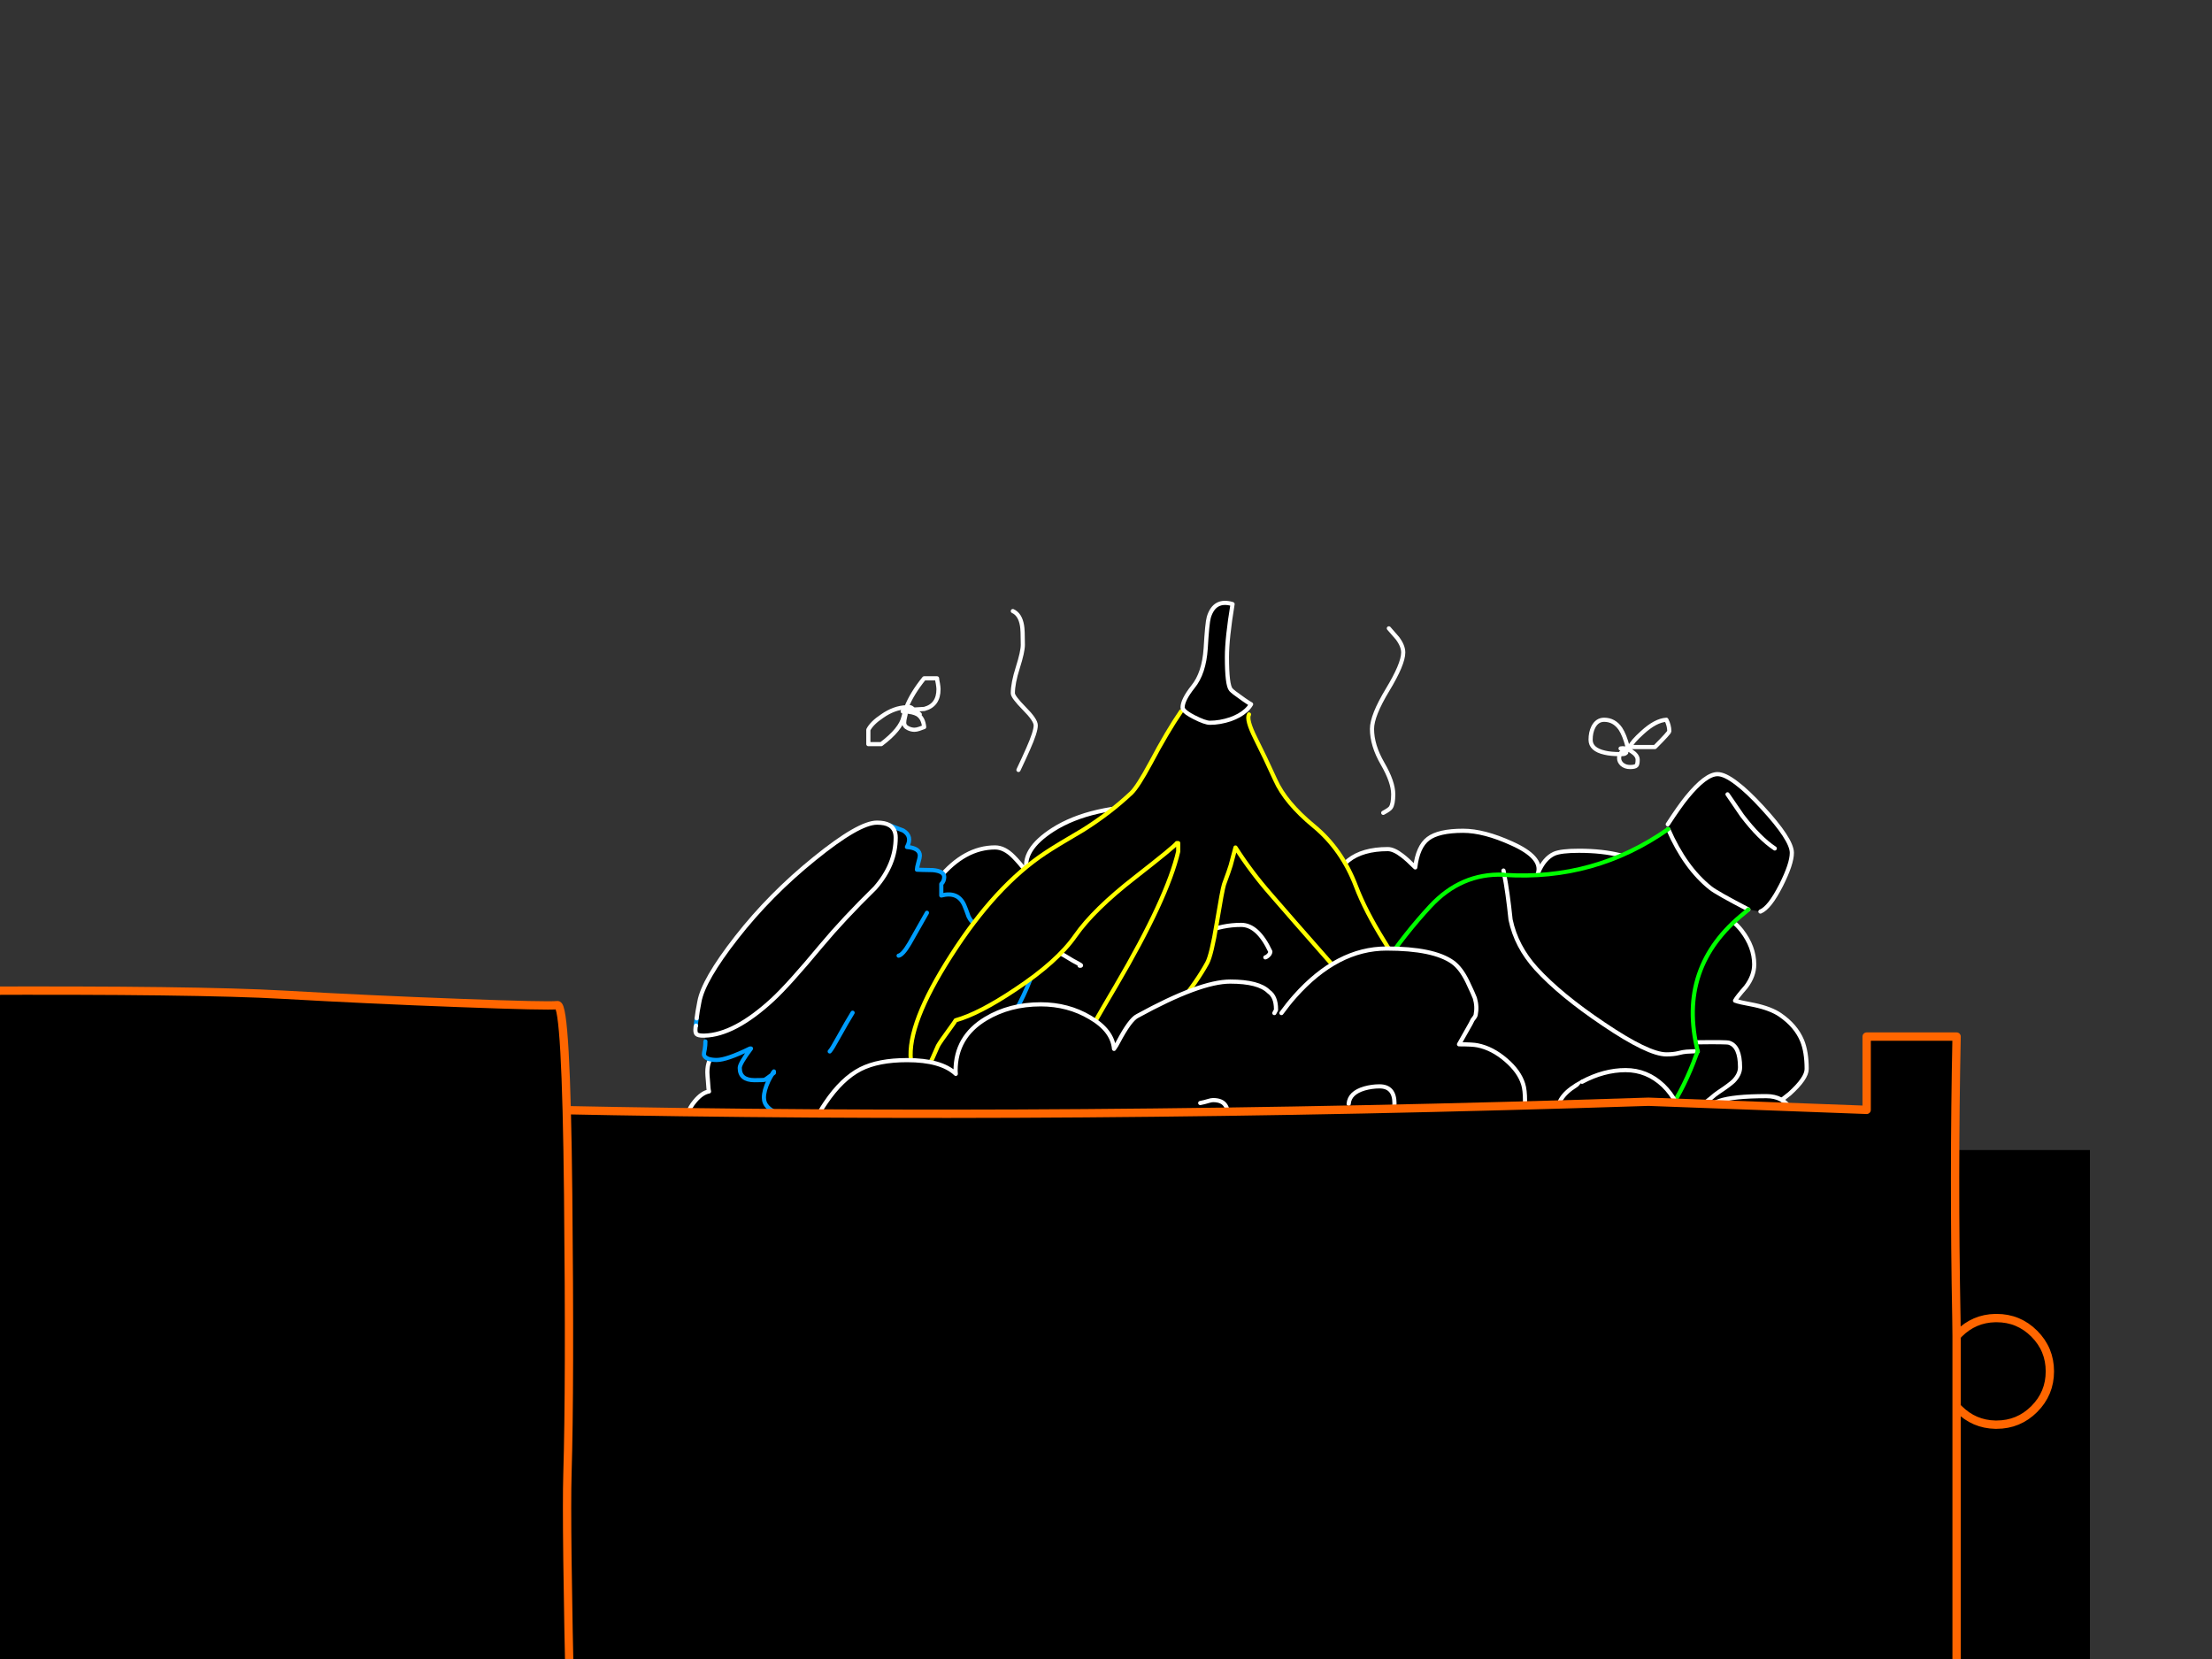 <?xml version="1.0" encoding="utf-8"?>
<svg id="EdithAnim12" image-rendering="inherit" baseProfile="basic" version="1.1" x="0px" y="0px" width="800" height="600" xmlns="http://www.w3.org/2000/svg" xmlns:xlink="http://www.w3.org/1999/xlink">
  <rect width="100%" height="100%" fill="#333333" stroke="none"/>
  <g id="21_GarbageDrawerf115r1" overflow="visible">
    <g id="GarbageDrawerGroupf115r1">
      <g id="Tween-6">
        <path fill="#000" stroke="none" d="M328.338,336.83 Q324.498,334.797 322.54,334.797 313.128,334.797 307.857,346.167 303.489,355.354 302.887,369.435 302.811,369.736 302.736,370.037 302.209,371.694 300.477,373.351 L288.354,373.351 Q288.128,373.426 283.384,373.878 279.92,374.254 278.715,376.061 278.339,376.589 278.264,378.17 278.188,379.977 278.113,380.278 276.306,378.471 267.27,378.471 255.824,378.471 255.824,387.808 255.824,388.637 256.05,391.121 256.201,393.907 256.427,394.736 253.866,395.188 251.306,398.275 247.692,402.492 247.692,409.043 247.692,410.323 248.52,413.636 248.972,415.519 249.8,418.832 250.327,421.166 250.854,421.994 252.436,424.253 256.427,424.856 257.481,425.006 270.131,428.395 286.396,432.085 305.522,434.193 312.751,435.021 360.943,442.25 398.066,447.822 423.593,448.952 450.023,450.157 485.414,453.018 510.188,454.976 532.175,454.976 551.527,454.976 581.045,449.328 611.466,443.606 619.975,437.807 623.213,435.624 626.451,434.72 629.99,433.741 631.722,432.687 638.047,428.621 639.553,426.362 643.695,420.037 644.598,417.326 644.975,416.196 644.975,412.958 644.975,409.57 644.071,407.236 642.716,404.675 641.963,403.169 L641.963,402.567 Q641.059,401.663 641.059,400.459 641.059,400.383 647.234,395.564 653.408,389.992 653.408,386.603 653.408,380.429 651.752,376.363 649.493,370.941 643.77,367.025 640.457,364.766 634.508,363.486 628.785,362.432 627.505,361.905 628.183,360.625 631.421,356.935 634.433,352.944 634.433,348.803 634.433,342.478 629.915,336.604 624.041,329.074 613.951,329.074 607.249,329.074 602.204,330.881 602.807,330.204 603.258,329.451 604.011,328.02 604.011,325.46 604.011,319.361 597.084,314.315 588.048,307.689 571.03,307.689 L562.145,308.743 Q558.455,310.4 556.271,315.671 556.121,316.198 555.819,316.725 556.121,316.198 556.271,315.671 557.853,310.023 546.783,305.054 536.693,300.46 529.163,300.46 520.278,300.46 516.513,303.322 512.748,306.183 511.844,313.713 508.832,310.701 507.1,309.421 504.088,307.087 501.905,307.087 492.793,307.087 487.673,311.153 485.113,313.186 477.507,323.351 L477.507,323.05 Q476.604,316.8 476.001,314.391 475.098,310.325 473.215,308.291 468.773,303.472 451.454,303.472 447.99,303.472 444.451,305.43 440.912,307.313 438.05,310.701 437.297,309.948 435.716,307.162 433.833,303.849 433.833,303.773 429.09,296.695 426.002,294.21 422.614,291.424 418.171,291.424 394.452,291.424 380.898,300.008 369.226,307.463 371.485,315.52 368.473,311.755 366.591,309.873 363.277,306.484 359.889,306.484 348.82,306.484 339.558,317.704 330.371,328.773 332.329,339.315 331.727,338.562 328.338,336.83 M382.328,344.21 Q384.587,345.264 388.051,347.447 390.461,348.727 390.762,348.953 391.364,349.33 390.461,349.255 391.364,349.33 390.762,348.953 390.461,348.727 388.051,347.447 384.587,345.264 382.328,344.21 378.262,342.327 373.895,342.327 359.889,342.327 352.208,348.953 359.889,342.327 373.895,342.327 378.262,342.327 382.328,344.21 M436.017,337.131 Q442.116,334.496 448.893,334.496 454.917,334.496 459.435,344.134 459.435,344.737 458.908,345.339 458.306,346.017 457.628,346.243 458.306,346.017 458.908,345.339 459.435,344.737 459.435,344.134 454.917,334.496 448.893,334.496 442.116,334.496 436.017,337.131 429.692,339.917 426.605,344.435 429.692,339.917 436.017,337.131 M542.416,331.183 Q542.943,331.183 546.407,334.948 549.795,338.713 549.795,339.315 549.795,347.071 546.859,351.137 544.901,353.848 542.265,354.375 544.901,353.848 546.859,351.137 549.795,347.071 549.795,339.315 549.795,338.713 546.407,334.948 542.943,331.183 542.416,331.183 523.44,331.183 514.555,338.713 523.44,331.183 542.416,331.183 M608.379,348.577 Q611.541,350.987 611.541,360.248 611.541,369.36 603.786,375.308 597.611,380.052 593.168,379.676 597.611,380.052 603.786,375.308 611.541,369.36 611.541,360.248 611.541,350.987 608.379,348.577 605.367,346.243 593.771,346.544 605.367,346.243 608.379,348.577 M613.65,376.965 Q624.418,376.814 625.321,377.116 629.312,378.32 629.312,386.001 629.312,388.561 626.978,390.971 625.472,392.402 621.481,395.037 620.427,395.715 618.62,397.296 616.963,398.651 616.361,398.953 616.963,398.651 618.62,397.296 620.427,395.715 621.481,395.037 625.472,392.402 626.978,390.971 629.312,388.561 629.312,386.001 629.312,378.32 625.321,377.116 624.418,376.814 613.65,376.965Z" test="Tween 6" stroke-width="1.506"/>
        <path id="Layer6_0_1_STROKES" stroke="#FFF" stroke-width="1.506" stroke-linejoin="round" stroke-linecap="round" fill="none" d="M641.963,403.169 Q642.716,404.675 644.071,407.236 644.975,409.57 644.975,412.958 644.975,416.196 644.598,417.326 643.695,420.037 639.553,426.362 638.047,428.621 631.722,432.687 629.99,433.741 626.451,434.72 623.213,435.624 619.975,437.807 611.466,443.606 581.045,449.328 551.527,454.976 532.175,454.976 510.188,454.976 485.414,453.018 450.023,450.157 423.593,448.952 398.066,447.822 360.943,442.25 312.751,435.021 305.522,434.193 286.396,432.085 270.131,428.395 257.481,425.006 256.427,424.856 252.436,424.253 250.854,421.994 250.327,421.166 249.8,418.832 248.972,415.519 248.52,413.636 247.692,410.323 247.692,409.043 247.692,402.492 251.306,398.275 253.866,395.188 256.427,394.736 256.201,393.907 256.05,391.121 255.824,388.637 255.824,387.808 255.824,378.471 267.27,378.471 276.306,378.471 278.113,380.278 278.188,379.977 278.264,378.17 278.339,376.589 278.715,376.061 279.92,374.254 283.384,373.878 288.128,373.426 288.354,373.351 L300.477,373.351 Q302.209,371.694 302.736,370.037 302.811,369.736 302.887,369.435 303.489,355.354 307.857,346.167 313.128,334.797 322.54,334.797 324.498,334.797 328.338,336.83 331.727,338.562 332.329,339.315 330.371,328.773 339.558,317.704 348.82,306.484 359.889,306.484 363.277,306.484 366.591,309.873 368.473,311.755 371.485,315.52 369.226,307.463 380.898,300.008 394.452,291.424 418.171,291.424 422.614,291.424 426.002,294.21 429.09,296.695 433.833,303.773 433.833,303.849 435.716,307.162 437.297,309.948 438.05,310.701 440.912,307.313 444.451,305.43 447.99,303.472 451.454,303.472 468.773,303.472 473.215,308.291 475.098,310.325 476.001,314.391 476.604,316.8 477.507,323.05 L477.507,323.351 Q485.113,313.186 487.673,311.153 492.793,307.087 501.905,307.087 504.088,307.087 507.1,309.421 508.832,310.701 511.844,313.713 512.748,306.183 516.513,303.322 520.278,300.46 529.163,300.46 536.693,300.46 546.783,305.054 557.853,310.023 556.271,315.671 558.455,310.4 562.145,308.743 564.63,307.689 571.03,307.689 588.048,307.689 597.084,314.315 604.011,319.361 604.011,325.46 604.011,328.02 603.258,329.451 602.807,330.204 602.204,330.881 607.249,329.074 613.951,329.074 624.041,329.074 629.915,336.604 634.433,342.478 634.433,348.803 634.433,352.944 631.421,356.935 628.183,360.625 627.505,361.905 628.785,362.432 634.508,363.486 640.457,364.766 643.77,367.025 649.493,370.941 651.752,376.363 653.408,380.429 653.408,386.603 653.408,389.992 647.234,395.564 641.059,400.383 641.059,400.459 641.059,401.663 641.963,402.567 M352.208,348.953 Q359.889,342.327 373.895,342.327 378.262,342.327 382.328,344.21 384.587,345.264 388.051,347.447 390.461,348.727 390.762,348.953 391.364,349.33 390.461,349.255 M426.605,344.435 Q429.692,339.917 436.017,337.131 442.116,334.496 448.893,334.496 454.917,334.496 459.435,344.134 459.435,344.737 458.908,345.339 458.306,346.017 457.628,346.243 M556.271,315.671 Q556.121,316.198 555.819,316.725 M514.555,338.713 Q523.44,331.183 542.416,331.183 542.943,331.183 546.407,334.948 549.795,338.713 549.795,339.315 549.795,347.071 546.859,351.137 544.901,353.848 542.265,354.375 M593.771,346.544 Q605.367,346.243 608.379,348.577 611.541,350.987 611.541,360.248 611.541,369.36 603.786,375.308 597.611,380.052 593.168,379.676 M613.65,376.965 Q624.418,376.814 625.321,377.116 629.312,378.32 629.312,386.001 629.312,388.561 626.978,390.971 625.472,392.402 621.481,395.037 620.427,395.715 618.62,397.296 616.963,398.651 616.361,398.953" test="Tween 6"/>
      </g>
      <g id="Tween-5">
        <g id="Tin-can-Rubbish">
          <path fill="#000" stroke="none" d="M297.061,341.943 Q285.238,356.174 279.44,361.52 265.66,374.246 254.817,374.547 L255.118,376.656 Q255.118,378.087 254.892,379.442 254.591,380.797 254.591,381.249 254.591,382.303 256.097,382.906 257.377,383.357 259.185,383.357 262.799,383.357 271.233,379.216 L271.609,379.216 Q267.543,384.638 267.543,386.219 267.543,390.662 272.889,390.662 276.127,390.662 276.579,390.511 277.031,390.285 279.139,388.704 279.516,387.876 279.892,387.499 L279.892,388.026 Q279.44,388.327 279.139,388.704 278.612,389.532 277.934,390.888 276.278,394.427 276.278,396.987 276.278,400.978 282.076,402.936 287.272,404.667 285.615,410.24 291.037,410.465 292.543,412.499 292.919,413.026 293.296,414.005 L293.296,414.08 Q306.925,408.583 312.798,404.291 318.446,400.074 320.78,394.201 318.446,400.074 312.798,404.291 306.925,408.583 293.296,414.08 293.823,415.586 294.425,418.071 295.103,419.803 298.491,422.438 300.675,424.245 299.545,427.86 L304.741,427.86 Q325.75,419.2 348.114,392.77 369.8,367.243 375.071,346.611 L375.071,341.943 Q371.608,341.189 367.315,341.943 L364.228,341.943 Q365.734,338.479 361.517,336.747 355.719,335.241 352.933,334.262 351.352,333.66 350.298,331.476 349.319,328.69 348.716,327.334 346.457,322.289 340.433,323.871 L340.433,319.729 Q341.488,318.675 341.488,317.169 341.488,315.06 337.346,314.684 332.677,314.609 331.623,314.533 331.623,313.78 332.15,311.898 332.677,310.091 332.677,309.488 332.677,306.702 328.009,306.326 330.117,302.485 326.653,300.377 323.641,299.247 321.759,298.494 323.943,299.85 323.943,302.937 323.943,312.651 316.488,321.16 305.042,332.379 297.061,341.943 M328.912,341.265 Q326.503,345.331 324.997,345.632 326.503,345.331 328.912,341.265 330.418,338.629 335.238,330.12 330.418,338.629 328.912,341.265 M358.731,352.936 Q355.87,357.304 352.406,358.508 355.87,357.304 358.731,352.936 361.668,348.418 363.174,341.943 361.668,348.418 358.731,352.936 M308.356,366.264 Q306.398,369.427 303.085,375.376 300.826,379.517 300.073,380.27 300.826,379.517 303.085,375.376 306.398,369.427 308.356,366.264 M266.413,339.006 Q254.29,354.518 252.935,362.349 252.182,366.189 251.956,368.297 251.579,370.481 251.73,370.933 251.655,371.159 251.579,371.385 251.504,371.987 251.504,372.439 251.504,373.644 251.956,374.02 252.558,374.547 254.29,374.547 254.516,374.547 254.817,374.547 265.66,374.246 279.44,361.52 285.238,356.174 297.061,341.943 305.042,332.379 316.488,321.16 323.943,312.651 323.943,302.937 323.943,299.85 321.759,298.494 320.855,297.967 319.726,297.741 318.596,297.516 317.166,297.516 310.615,297.516 294.576,310.542 278.537,323.494 266.413,339.006Z" test="Tin can Rubbish" stroke-width="1.506"/>
          <path id="Layer9_0_1_STROKES" stroke="#009EFF" stroke-width="1.506" stroke-linejoin="round" stroke-linecap="round" fill="none" d="M251.956,368.297 Q251.579,370.481 251.73,370.933 M321.759,298.494 Q323.641,299.247 326.653,300.377 330.117,302.485 328.009,306.326 332.677,306.702 332.677,309.488 332.677,310.091 332.15,311.898 331.623,313.78 331.623,314.533 332.677,314.609 337.346,314.684 341.488,315.06 341.488,317.169 341.488,318.675 340.433,319.729 L340.433,323.871 Q346.457,322.289 348.716,327.334 349.319,328.69 350.298,331.476 351.352,333.66 352.933,334.262 355.719,335.241 361.517,336.747 365.734,338.479 364.228,341.943 L367.315,341.943 Q371.608,341.189 375.071,341.943 L375.071,346.611 Q369.8,367.243 348.114,392.77 325.75,419.2 304.741,427.86 L299.545,427.86 Q300.675,424.245 298.491,422.438 295.103,419.803 294.425,418.071 293.823,415.586 293.296,414.08 L293.296,414.005 Q292.919,413.026 292.543,412.499 291.037,410.465 285.615,410.24 287.272,404.667 282.076,402.936 276.278,400.978 276.278,396.987 276.278,394.427 277.934,390.888 278.612,389.532 279.139,388.704 277.031,390.285 276.579,390.511 276.127,390.662 272.889,390.662 267.543,390.662 267.543,386.219 267.543,384.638 271.609,379.216 L271.233,379.216 Q262.799,383.357 259.185,383.357 257.377,383.357 256.097,382.906 254.591,382.303 254.591,381.249 254.591,380.797 254.892,379.442 255.118,378.087 255.118,376.656 M335.238,330.12 Q330.418,338.629 328.912,341.265 326.503,345.331 324.997,345.632 M363.174,341.943 Q361.668,348.418 358.731,352.936 355.87,357.304 352.406,358.508 M308.356,366.264 Q306.398,369.427 303.085,375.376 300.826,379.517 300.073,380.27 M279.139,388.704 Q279.44,388.327 279.892,388.026 L279.892,387.499 Q279.516,387.876 279.139,388.704Z M293.296,414.08 Q306.925,408.583 312.798,404.291 318.446,400.074 320.78,394.201" test="Tin can Rubbish"/>
          <path id="Layer9_0_2_STROKES" stroke="#FFF" stroke-width="1.506" stroke-linejoin="round" stroke-linecap="round" fill="none" d="M321.759,298.494 Q320.855,297.967 319.726,297.741 318.596,297.516 317.166,297.516 310.615,297.516 294.576,310.542 278.537,323.494 266.413,339.006 254.29,354.518 252.935,362.349 252.182,366.189 251.956,368.297 M251.73,370.933 Q251.655,371.159 251.579,371.385 251.504,371.987 251.504,372.439 251.504,373.644 251.956,374.02 252.558,374.547 254.29,374.547 254.516,374.547 254.817,374.547 265.66,374.246 279.44,361.52 285.238,356.174 297.061,341.943 305.042,332.379 316.488,321.16 323.943,312.651 323.943,302.937 323.943,299.85 321.759,298.494" test="Tin can Rubbish"/>
        </g>
        <g id="Bottle">
          <path fill="#000" stroke="none" d="M588.939,419.582 Q586.605,419.281 578.322,417.549 571.093,415.968 567.027,416.043 559.497,416.118 548.428,409.718 537.509,403.468 527.344,393.453 520.115,386.3 513.714,375.532 508.594,365.818 508.067,365.065 505.582,361.601 503.624,357.987 500.236,351.963 500.461,349.026 483.368,372.896 464.016,394.809 443.158,418.302 427.722,445.41 413.49,470.41 437.737,487.729 462.962,505.725 491.651,516.117 507.54,521.99 520.265,508.963 541.952,486.75 559.195,460.244 572.749,439.311 588.562,420.034 L588.939,419.582 M544.06,316.421 Q543.91,316.346 543.759,316.346 528.398,315.744 517.253,327.792 508.067,337.731 500.461,349.026 500.236,351.963 503.624,357.987 505.582,361.601 508.067,365.065 508.594,365.818 513.714,375.532 520.115,386.3 527.344,393.453 537.509,403.468 548.428,409.718 559.497,416.118 567.027,416.043 571.093,415.968 578.322,417.549 586.605,419.281 588.939,419.582 605.656,403.393 613.411,381.706 613.713,380.953 614.014,380.2 613.261,380.125 612.96,380.2 610.776,380.276 609.948,380.351 608.818,380.426 607.011,380.878 605.279,381.33 602.644,381.33 596.168,381.33 579.903,370.336 564.316,359.869 555.581,350.306 548.352,342.324 546.319,332.611 545.265,322.52 544.06,316.421 M618.607,321.165 Q609.421,313.861 603.321,299.855 576.74,318.53 544.06,316.421 545.265,322.52 546.319,332.611 548.352,342.324 555.581,350.306 564.316,359.869 579.903,370.336 596.168,381.33 602.644,381.33 605.279,381.33 607.011,380.878 608.818,380.426 609.948,380.351 610.776,380.276 612.96,380.2 613.261,380.125 614.014,380.2 606.409,349.704 630.956,330.126 631.634,329.599 632.312,328.921 620.866,322.972 618.607,321.165 M603.171,298.123 L603.321,299.855 Q609.421,313.861 618.607,321.165 620.866,322.972 632.312,328.921 L636.679,329.674 Q639.992,328.319 644.134,320.186 648.049,312.43 648.049,308.439 648.049,303.62 637.206,291.873 632.011,286.226 628.095,283.289 623.803,279.976 621.167,279.976 616.875,279.976 610.023,288.41 607.387,291.648 603.171,298.123 M625.309,288.033 Q624.857,287.355 624.782,287.28 624.857,287.355 625.309,288.033 626.438,289.614 630.053,294.961 636.303,303.168 641.875,306.858 636.303,303.168 630.053,294.961 626.438,289.614 625.309,288.033Z" test="Bottle" stroke-width="1.506"/>
          <path id="Layer10_0_1_STROKES" stroke="#FFF" stroke-width="1.506" stroke-linejoin="round" stroke-linecap="round" fill="none" d="M603.321,299.855 Q609.421,313.861 618.607,321.165 620.866,322.972 632.312,328.921 M636.679,329.674 Q639.992,328.319 644.134,320.186 648.049,312.43 648.049,308.439 648.049,303.62 637.206,291.873 632.011,286.226 628.095,283.289 623.803,279.976 621.167,279.976 616.875,279.976 610.023,288.41 607.387,291.648 603.171,298.123 M641.875,306.858 Q636.303,303.168 630.053,294.961 626.438,289.614 625.309,288.033 624.857,287.355 624.782,287.28 M500.461,349.026 Q500.236,351.963 503.624,357.987 505.582,361.601 508.067,365.065 508.594,365.818 513.714,375.532 520.115,386.3 527.344,393.453 537.509,403.468 548.428,409.718 559.497,416.118 567.027,416.043 571.093,415.968 578.322,417.549 586.605,419.281 588.939,419.582 M614.014,380.2 Q613.261,380.125 612.96,380.2 610.776,380.276 609.948,380.351 608.818,380.426 607.011,380.878 605.279,381.33 602.644,381.33 596.168,381.33 579.903,370.336 564.316,359.869 555.581,350.306 548.352,342.324 546.319,332.611 545.265,322.52 544.06,316.421 543.91,315.593 543.759,314.84 M588.939,419.582 Q589.24,419.657 589.391,419.657 589.391,419.883 588.562,420.034" test="Bottle"/>
          <path id="Layer10_0_2_STROKES" stroke="#0F0" stroke-width="1.506" stroke-linejoin="round" stroke-linecap="round" fill="none" d="M544.06,316.421 Q543.91,316.346 543.759,316.346 528.398,315.744 517.253,327.792 508.067,337.731 500.461,349.026 M588.939,419.582 Q605.656,403.393 613.411,381.706 613.713,380.953 614.014,380.2 606.409,349.704 630.956,330.126 631.634,329.599 632.312,328.921 M603.321,299.855 Q576.74,318.53 544.06,316.421 M588.562,420.034 Q572.749,439.311 559.195,460.244 541.952,486.75 520.265,508.963 507.54,521.99 491.651,516.117 462.962,505.725 437.737,487.729 413.49,470.41 427.722,445.41 443.158,418.302 464.016,394.809 483.368,372.896 500.461,349.026 M588.562,420.034 L588.939,419.582" test="Bottle"/>
        </g>
        <g id="Banana">
          <path fill="#000" stroke="none" d="M427.926,256.506 L427.173,257.259 Q422.203,264.488 416.179,275.858 411.51,284.517 409.176,286.776 401.42,294.08 391.707,300.18 381.918,305.903 378.077,308.463 360.005,320.435 343.966,345.586 328.078,370.359 329.433,383.462 L329.433,389.937 Q329.584,390.163 330.412,390.163 333.274,390.163 335.759,385.721 337.114,383.236 339.222,378.266 340.051,376.76 343.59,371.941 345.397,369.456 345.623,369.004 354.057,366.67 367.234,357.86 382.369,347.845 388.92,338.432 395.547,328.944 410.456,317.348 424.839,306.128 425.592,304.924 L426.119,304.924 426.119,307.936 Q422.203,324.803 403.604,356.504 393.89,372.995 391.556,377.588 386.134,387.829 385.833,392.799 386.285,392.799 387.791,393.1 389.222,393.326 389.899,393.326 395.697,393.326 412.037,377.965 429.055,362.001 436.585,348.296 438.167,345.36 440.049,333.914 442.082,321.64 442.685,319.833 444.642,314.562 445.094,312.981 445.697,310.571 446.826,306.505 452.549,315.466 459.702,323.598 464.672,329.396 484.024,351.384 492.759,361.625 496.976,383.386 499.536,396.639 499.536,405.148 506.163,405.223 510.078,396.488 513.542,388.582 513.542,376.76 513.542,365.54 509.626,356.278 507.669,351.685 500.515,340.239 493.813,329.471 490.425,320.586 485.304,307.107 475.139,298.749 464.898,290.315 461.208,282.032 457.443,273.749 454.055,267.048 450.666,260.271 451.721,258.388 L450.516,257.033 Q448.407,258.915 445.019,260.12 441.179,261.4 437.564,261.4 435.832,261.4 431.841,259.367 428.604,257.711 427.926,256.506 M445.772,218.479 Q439.221,216.521 437.188,223.223 436.585,225.332 436.058,234.518 435.456,243.479 431.465,248.373 427.7,253.117 427.7,255.903 427.7,256.205 427.926,256.506 428.604,257.711 431.841,259.367 435.832,261.4 437.564,261.4 441.179,261.4 445.019,260.12 448.407,258.915 450.516,257.033 451.721,255.979 452.474,254.699 452.022,254.397 451.57,254.171 449.838,253.042 448.633,252.138 445.998,250.331 445.17,249.428 443.739,247.771 443.739,237.605 443.739,230.828 445.772,218.479Z" test="Banana" stroke-width="1.506"/>
          <path id="Layer11_0_1_STROKES" stroke="#FF0" stroke-width="1.506" stroke-linejoin="round" stroke-linecap="round" fill="none" d="M451.721,258.388 Q450.666,260.271 454.055,267.048 457.443,273.749 461.208,282.032 464.898,290.315 475.139,298.749 485.304,307.107 490.425,320.586 493.813,329.471 500.515,340.239 507.669,351.685 509.626,356.278 513.542,365.54 513.542,376.76 513.542,388.582 510.078,396.488 506.163,405.223 499.536,405.148 499.536,396.639 496.976,383.386 492.759,361.625 484.024,351.384 464.672,329.396 459.702,323.598 452.549,315.466 446.826,306.505 445.697,310.571 445.094,312.981 444.642,314.562 442.685,319.833 442.082,321.64 440.049,333.914 438.167,345.36 436.585,348.296 429.055,362.001 412.037,377.965 395.697,393.326 389.899,393.326 389.222,393.326 387.791,393.1 386.285,392.799 385.833,392.799 386.134,387.829 391.556,377.588 393.89,372.995 403.604,356.504 422.203,324.803 426.119,307.936 L426.119,304.924 425.592,304.924 Q424.839,306.128 410.456,317.348 395.547,328.944 388.92,338.432 382.369,347.845 367.234,357.86 354.057,366.67 345.623,369.004 345.397,369.456 343.59,371.941 340.051,376.76 339.222,378.266 337.114,383.236 335.759,385.721 333.274,390.163 330.412,390.163 329.584,390.163 329.433,389.937 L329.433,383.462 Q328.078,370.359 343.966,345.586 360.005,320.435 378.077,308.463 381.918,305.903 391.707,300.18 401.42,294.08 409.176,286.776 411.51,284.517 416.179,275.858 422.203,264.488 427.173,257.259" test="Banana"/>
          <path id="Layer11_0_2_STROKES" stroke="#FFF" stroke-width="1.506" stroke-linejoin="round" stroke-linecap="round" fill="none" d="M427.926,256.506 Q427.7,256.205 427.7,255.903 427.7,253.117 431.465,248.373 435.456,243.479 436.058,234.518 436.585,225.332 437.188,223.223 439.221,216.521 445.772,218.479 443.739,230.828 443.739,237.605 443.739,247.771 445.17,249.428 445.998,250.331 448.633,252.138 449.838,253.042 451.57,254.171 452.022,254.397 452.474,254.699 451.721,255.979 450.516,257.033 M427.926,256.506 Q428.604,257.711 431.841,259.367 435.832,261.4 437.564,261.4 441.179,261.4 445.019,260.12 448.407,258.915 450.516,257.033" test="Banana"/>
        </g>
      </g>
      <g id="Tween-4">
        <path id="Layer5_0_1_STROKES" stroke="#FFF" stroke-width="1.506" stroke-linejoin="round" stroke-linecap="round" fill="none" d="M563.368,401.749 Q563.368,395.875 572.178,391.282" test="Tween 4"/>
        <g id="Garbage">
          <path fill="#000" stroke="none" d="M463.445,366.39 L461.487,365.26 Q461.336,365.562 460.884,366.39 461.336,365.562 461.487,365.26 461.487,365.11 461.487,365.035 461.487,360.441 458.851,358.634 455.237,355 444.921,355 434.002,355 411.337,367.444 408.701,368.724 404.409,376.857 403.732,378.212 402.903,379.342 402.301,372.64 394.244,367.971 386.262,363.227 376.398,363.227 365.178,363.227 356.519,368.423 345.6,374.974 345.6,387.248 345.6,387.85 345.675,388.378 340.404,383.408 328.055,383.408 317.664,383.408 311.263,386.646 304.486,390.109 298.538,398.92 293.869,405.772 293.191,411.043 292.815,413.829 293.342,416.992 290.631,410.742 288.372,407.805 284.381,402.534 275.27,402.534 266.686,402.534 260.812,407.73 255.089,412.925 255.089,420.38 255.089,421.735 255.918,432.729 253.734,436.645 252.454,440.862 250.421,449.22 250.421,457.051 250.421,464.205 255.617,468.723 260.36,472.864 266.46,472.864 268.719,472.864 276.475,471.584 284.155,470.304 289.2,470.304 295.224,470.304 310.51,474.671 325.721,479.039 341.459,479.039 346.052,479.039 382.798,475.726 425.117,472.337 457.345,472.337 464.574,472.262 470.071,472.337 L488.67,473.316 489.423,472.939 Q490.251,472.638 490.929,472.563 495.372,472.337 499.287,470.153 502.224,469.25 504.107,468.421 515.853,463.301 518.338,463.075 L518.865,463.075 Q518.865,462.849 554.03,472.714 592.659,482.728 608.397,482.728 626.469,482.728 635.204,473.467 639.647,468.873 640.4,464.054 640.4,461.644 640.249,461.419 640.174,461.268 640.023,461.117 639.421,460.59 637.839,460.44 639.421,460.59 640.023,461.117 L640.4,460.44 Q642.809,458.934 650.49,456.148 656.966,452.759 656.966,446.509 656.966,442.594 652.297,441.313 L652.824,441.313 Q655.234,438.979 661.559,434.009 666.755,429.19 666.755,424.22 666.755,420.004 664.194,414.958 660.956,408.709 656.213,408.709 648.381,410.591 645.595,410.817 649.21,407.73 649.21,406.148 649.059,403.588 647.628,401.179 644.918,396.435 638.818,396.435 626.846,396.435 621.8,398.167 616.831,399.898 608.849,406.675 607.192,398.091 601.545,392.594 595.671,387.022 587.915,387.022 580.084,387.022 572.178,391.239 L563.368,401.706 Q563.368,403.061 564.347,411.344 563.669,410.968 562.012,410.591 560.431,410.29 559.452,410.29 555.838,410.29 551.546,414.431 549.964,416.013 547.856,419.627 545.898,423.091 545.22,425.275 545.07,425.952 544.919,426.705 544.241,429.416 541.982,431.223 541.305,431.75 540.476,432.052 540.175,431.826 539.949,431.6 535.733,427.458 534.603,421.735 534.001,419.928 532.796,417.97 530.612,414.281 527.148,410.817 535.431,411.721 542.51,409.085 550.416,406.148 551.395,399.974 551.546,399.07 551.546,398.091 551.546,394.176 550.868,392.067 549.437,387.474 544.693,383.408 539.723,379.116 534.377,378.061 532.645,377.685 527.675,377.685 527.751,377.534 531.892,370.23 532.269,369.553 532.57,368.875 L533.248,367.971 Q533.624,367.444 533.699,367.068 534.302,363.98 533.398,360.968 532.871,359.538 530.763,355.095 528.353,350.125 525.416,348.017 518.489,343.047 501.471,343.047 483.625,343.047 468.264,360.366 465.854,363.077 463.445,366.39 M503.73,401.48 Q503.429,402.233 502.826,403.438 503.429,402.233 503.73,401.48 504.332,400.124 504.332,399.07 504.332,392.896 498.911,392.896 496.2,392.896 493.489,393.649 488.068,395.23 487.766,399.221 488.068,395.23 493.489,393.649 496.2,392.896 498.911,392.896 504.332,392.896 504.332,399.07 504.332,400.124 503.73,401.48 M614.873,430.244 Q618.788,432.805 618.788,436.871 618.788,432.805 614.873,430.244 611.635,428.136 608.096,428.136 603.126,428.136 600.34,429.868 597.403,431.6 597.403,434.762 597.403,431.6 600.34,429.868 603.126,428.136 608.096,428.136 611.635,428.136 614.873,430.244 M382.045,406.675 Q386.413,409.01 387.467,411.871 386.413,409.01 382.045,406.675 377.979,404.567 374.816,404.567 370.75,404.567 367.814,407.203 363.747,410.968 363.747,419.1 363.747,420.305 363.973,420.982 364.425,422.187 365.78,424.22 364.425,422.187 363.973,420.982 363.747,420.305 363.747,419.1 363.747,410.968 367.814,407.203 370.75,404.567 374.816,404.567 377.979,404.567 382.045,406.675 M443.339,399.974 Q444.394,401.781 444.394,406.45 444.394,414.883 437.767,420.681 430.614,426.856 419.545,426.329 430.614,426.856 437.767,420.681 444.394,414.883 444.394,406.45 444.394,401.781 443.339,399.974 442.135,397.865 438.746,397.865 438.068,397.865 437.09,398.167 435.659,398.618 434.078,398.92 435.659,398.618 437.09,398.167 438.068,397.865 438.746,397.865 442.135,397.865 443.339,399.974Z" test="Garbage" stroke-width="1.506"/>
          <path id="Layer7_0_1_STROKES" stroke="#FFF" stroke-width="1.506" stroke-linejoin="round" stroke-linecap="round" fill="none" d="M461.487,365.26 Q461.336,365.562 460.884,366.39 M640.023,461.117 Q640.174,461.268 640.249,461.419 640.4,461.644 640.4,464.054 639.647,468.873 635.204,473.467 626.469,482.728 608.397,482.728 592.659,482.728 554.03,472.714 518.865,462.849 518.865,463.075 L518.338,463.075 Q515.853,463.301 504.107,468.421 502.224,469.25 499.287,470.153 495.372,472.337 490.929,472.563 490.251,472.638 489.423,472.939 L488.67,473.316 470.071,472.337 Q464.574,472.262 457.345,472.337 425.117,472.337 382.798,475.726 346.052,479.039 341.459,479.039 325.721,479.039 310.51,474.671 295.224,470.304 289.2,470.304 284.155,470.304 276.475,471.584 268.719,472.864 266.46,472.864 260.36,472.864 255.617,468.723 250.421,464.205 250.421,457.051 250.421,449.22 252.454,440.862 253.734,436.645 255.918,432.729 255.089,421.735 255.089,420.38 255.089,412.925 260.812,407.73 266.686,402.534 275.27,402.534 284.381,402.534 288.372,407.805 290.631,410.742 293.342,416.992 292.815,413.829 293.191,411.043 293.869,405.772 298.538,398.92 304.486,390.109 311.263,386.646 317.664,383.408 328.055,383.408 340.404,383.408 345.675,388.378 345.6,387.85 345.6,387.248 345.6,374.974 356.519,368.423 365.178,363.227 376.398,363.227 386.262,363.227 394.244,367.971 402.301,372.64 402.903,379.342 403.732,378.212 404.409,376.857 408.701,368.724 411.337,367.444 434.002,355 444.921,355 455.237,355 458.851,358.634 461.487,360.441 461.487,365.035 461.487,365.11 461.487,365.26 M463.445,366.39 Q465.854,363.077 468.264,360.366 483.625,343.047 501.471,343.047 518.489,343.047 525.416,348.017 528.353,350.125 530.763,355.095 532.871,359.538 533.398,360.968 534.302,363.98 533.699,367.068 533.624,367.444 533.248,367.971 L532.57,368.875 Q532.269,369.553 531.892,370.23 527.751,377.534 527.675,377.685 532.645,377.685 534.377,378.061 539.723,379.116 544.693,383.408 549.437,387.474 550.868,392.067 551.546,394.176 551.546,398.091 551.546,399.07 551.395,399.974 550.416,406.148 542.51,409.085 535.431,411.721 527.148,410.817 530.612,414.281 532.796,417.97 534.001,419.928 534.603,421.735 535.733,427.458 539.949,431.6 540.175,431.826 540.476,432.052 541.305,431.75 541.982,431.223 544.241,429.416 544.919,426.705 545.07,425.952 545.22,425.275 545.898,423.091 547.856,419.627 549.964,416.013 551.546,414.431 555.838,410.29 559.452,410.29 560.431,410.29 562.012,410.591 563.669,410.968 564.347,411.344 563.368,403.061 563.368,401.706 M572.178,391.239 Q580.084,387.022 587.915,387.022 595.671,387.022 601.545,392.594 607.192,398.091 608.849,406.675 616.831,399.898 621.8,398.167 626.846,396.435 638.818,396.435 644.918,396.435 647.628,401.179 649.059,403.588 649.21,406.148 649.21,407.73 645.595,410.817 648.381,410.591 656.213,408.709 660.956,408.709 664.194,414.958 666.755,420.004 666.755,424.22 666.755,429.19 661.559,434.009 655.234,438.979 652.824,441.313 L652.297,441.313 Q656.966,442.594 656.966,446.509 656.966,452.759 650.49,456.148 642.809,458.934 640.4,460.44 M637.839,460.44 Q639.421,460.59 640.023,461.117 M487.766,399.221 Q488.068,395.23 493.489,393.649 496.2,392.896 498.911,392.896 504.332,392.896 504.332,399.07 504.332,400.124 503.73,401.48 503.429,402.233 502.826,403.438 M597.403,434.762 Q597.403,431.6 600.34,429.868 603.126,428.136 608.096,428.136 611.635,428.136 614.873,430.244 618.788,432.805 618.788,436.871 M365.78,424.22 Q364.425,422.187 363.973,420.982 363.747,420.305 363.747,419.1 363.747,410.968 367.814,407.203 370.75,404.567 374.816,404.567 377.979,404.567 382.045,406.675 386.413,409.01 387.467,411.871 M434.078,398.92 Q435.659,398.618 437.09,398.167 438.068,397.865 438.746,397.865 442.135,397.865 443.339,399.974 444.394,401.781 444.394,406.45 444.394,414.883 437.767,420.681 430.614,426.856 419.545,426.329" test="Garbage"/>
        </g>
        <g id="GarbageCloud">
          <path id="Layer8_0_1_STROKES" stroke="#FFF" stroke-width="1.506" stroke-linejoin="round" stroke-linecap="round" fill="none" d="M500.265,293.971 Q502.524,292.766 502.976,292.088 503.879,290.808 503.879,287.269 503.879,282.826 500.039,276.2 496.199,269.573 496.199,263.625 496.199,258.805 501.846,249.468 507.494,240.131 507.494,235.99 507.494,233.58 505.385,230.794 505.084,230.417 502.298,227.255 M589.42,270.176 Q590.324,268.218 593.938,264.98 598.757,260.537 602.673,260.311 603.727,262.42 603.727,264.453 603.727,264.98 598.532,270.176 L589.42,270.176 Q589.27,270.477 589.044,271.155 589.571,271.381 590.098,271.757 592.282,273.188 592.282,274.769 592.282,276.426 591.83,276.877 591.303,277.405 589.496,277.405 587.839,277.405 586.634,276.426 585.58,275.447 585.58,274.242 585.58,273.338 585.956,272.736 582.493,272.736 580.384,272.209 575.264,271.079 575.264,267.54 575.264,264.905 576.243,262.947 577.598,260.311 580.158,260.311 583.773,260.311 586.032,263.549 587.538,265.808 588.667,270.176 L589.42,270.176Z M585.956,272.736 L586.032,272.736 Q587.086,272.736 587.387,272.661 587.764,272.585 588.14,272.209 L588.14,271.155 Q587.161,271.531 586.634,271.908 586.182,272.209 585.956,272.736Z M589.044,271.155 Q587.462,270.402 586.107,270.703 M327.301,257.299 Q327.527,256.546 327.828,255.793 323.385,255.944 319.093,258.956 315.328,261.441 314.048,263.926 L314.048,269.121 318.717,269.121 Q325.795,263.775 326.774,259.257 327,258.278 327.301,257.299 326.924,257.299 326.473,257.299 M332.647,258.354 Q331.367,257.224 330.539,256.622 328.506,256.697 328.054,256.772 M330.539,256.622 Q329.861,256.095 329.485,255.869 329.259,255.718 328.581,255.718 328.205,255.718 327.828,255.793 329.786,250.824 334.229,245.327 L338.897,245.327 Q338.897,245.854 339.198,247.209 339.424,248.565 339.424,249.242 339.424,255.04 334.304,256.396 332.045,256.546 330.539,256.622Z M368.339,278.459 Q370.373,274.167 371.803,270.929 374.589,264.679 374.589,262.345 374.589,260.387 370.448,256.245 366.306,252.028 366.306,250.748 366.306,247.059 368.114,241.411 369.921,235.688 369.921,233.203 369.921,227.782 369.62,226.2 368.942,222.21 366.306,221.005 M327.527,258.354 L327.301,259.332 Q327,260.537 327,261.366 327,262.721 328.506,263.399 329.635,263.926 330.689,263.926 331.442,263.926 332.346,263.625 334.078,263.022 334.229,262.947 333.927,259.709 331.819,258.354 330.238,257.45 327.301,257.299" test="GarbageCloud"/>
        </g>
      </g>
      <path fill="#000" stroke="none" d="M176.338,415.93 L176.338,723.154 755.846,723.154 755.846,415.93 176.338,415.93Z" test="GarbageDrawerGroup" stroke-width="1.506"/>
      <g id="Drawer">
        <path fill="#000" stroke="none" d="M708.458,482.343 Q708.006,482.795 707.63,483.247 L707.63,508.773 Q708.006,509.15 708.458,509.602 713.955,515.098 721.636,515.249 L722.088,515.249 Q730.069,515.249 735.717,509.602 741.364,503.954 741.364,495.972 741.364,487.991 735.717,482.343 730.069,476.696 722.088,476.696 L721.636,476.696 Q713.955,476.846 708.458,482.343 M198.602,401.395 Q193.783,423.534 194.686,447.856 197.548,516.303 196.493,559.601 195.59,601.694 198.602,613.44 291.974,612.16 384.141,616.076 420.586,615.022 444.833,616.302 469.456,617.582 486.549,617.582 493.1,617.582 499.802,617.507 509.214,618.636 518.552,618.485 535.72,617.13 552.738,614.645 570.358,612.461 588.204,614.495 605.297,616.452 622.24,616.001 640.011,615.473 657.631,614.419 678.263,614.043 707.63,613.44 L707.63,515.249 707.63,508.773 707.63,483.247 Q707.555,479.933 707.555,476.696 706.576,425.642 707.63,374.89 L675.1,374.89 675.1,401.395 596.186,398.459 Q387.228,405.311 198.602,401.395Z" test="Drawer" stroke-width="1.506"/>
        <path id="Layer4_0_1_STROKES" stroke="#F60" stroke-width="3.012" stroke-linejoin="round" stroke-linecap="round" fill="none" d="M707.63,508.773 L707.63,515.249 707.63,613.44 Q678.263,614.043 657.631,614.419 640.011,615.473 622.24,616.001 605.297,616.452 588.204,614.495 570.358,612.461 552.738,614.645 535.72,617.13 518.552,618.485 509.214,618.636 499.802,617.507 493.1,617.582 486.549,617.582 469.456,617.582 444.833,616.302 420.586,615.022 384.141,616.076 291.974,612.16 198.602,613.44 195.59,601.694 196.493,559.601 197.548,516.303 194.686,447.856 193.783,423.534 198.602,401.395 387.228,405.311 596.186,398.459 L675.1,401.395 675.1,374.89 707.63,374.89 Q706.576,425.642 707.555,476.696 707.555,479.933 707.63,483.247 708.006,482.795 708.458,482.343 713.955,476.846 721.636,476.696 L722.088,476.696 Q730.069,476.696 735.717,482.343 741.364,487.991 741.364,495.972 741.364,503.954 735.717,509.602 730.069,515.249 722.088,515.249 L721.636,515.249 Q713.955,515.098 708.458,509.602 708.006,509.15 707.63,508.773 L707.63,483.247" test="Drawer"/>
      </g>
      <g id="DrawersCabinetFront">
        <path fill="#000" stroke="none" d="M236.996,763.173 Q237.372,763.55 237.824,764.001 243.321,769.498 251.002,769.649 L251.454,769.649 Q259.435,769.649 265.083,764.001 270.73,758.354 270.73,750.372 270.73,742.39 265.083,736.743 259.435,731.095 251.454,731.095 L251.002,731.095 Q243.321,731.246 237.824,736.743 237.372,737.195 236.996,737.646 L236.996,763.173 M236.996,629.29 L204.466,629.29 204.466,655.795 125.552,652.859 Q-83.406,659.711 -272.032,655.795 -276.851,677.934 -275.948,702.255 -273.086,770.703 -274.14,814.001 -275.044,856.093 -272.032,867.84 -178.66,866.56 -86.493,870.476 -50.048,869.421 -25.801,870.702 -1.178,871.982 15.915,871.982 22.466,871.982 29.168,871.906 38.58,873.036 47.918,872.885 65.086,871.53 82.104,869.045 99.724,866.861 117.57,868.894 134.663,870.852 151.606,870.4 169.377,869.873 186.997,868.819 207.629,868.443 236.996,867.84 L236.996,769.649 236.996,763.173 236.996,737.646 Q236.921,734.333 236.921,731.095 235.942,680.042 236.996,629.29Z" test="DrawersCabinetFront" stroke-width="1.506"/>
        <path id="Layer3_0_1_STROKES" stroke="#F60" stroke-width="3.012" stroke-linejoin="round" stroke-linecap="round" fill="none" d="M236.996,763.173 L236.996,769.649 236.996,867.84 Q207.629,868.443 186.997,868.819 169.377,869.873 151.606,870.4 134.663,870.852 117.57,868.894 99.724,866.861 82.104,869.045 65.086,871.53 47.918,872.885 38.58,873.036 29.168,871.906 22.466,871.982 15.915,871.982 -1.178,871.982 -25.801,870.702 -50.048,869.421 -86.493,870.476 -178.66,866.56 -272.032,867.84 -275.044,856.093 -274.14,814.001 -273.086,770.703 -275.948,702.255 -276.851,677.934 -272.032,655.795 -83.406,659.711 125.552,652.859 L204.466,655.795 204.466,629.29 236.996,629.29 Q235.942,680.042 236.921,731.095 236.921,734.333 236.996,737.646 237.372,737.195 237.824,736.743 243.321,731.246 251.002,731.095 L251.454,731.095 Q259.435,731.095 265.083,736.743 270.73,742.39 270.73,750.372 270.73,758.354 265.083,764.001 259.435,769.649 251.454,769.649 L251.002,769.649 Q243.321,769.498 237.824,764.001 237.372,763.55 236.996,763.173 L236.996,737.646" test="DrawersCabinetFront"/>
        <path fill="#000" stroke="none" d="M165.988,362.728 Q133.607,361.53 102.435,359.716 71.348,357.979 -10.967,358.285 -93.225,358.672 -131.221,359.113 -169.124,359.63 -217.214,359.189 -265.32,358.741 -293.116,362.125 -295.074,378.089 -297.333,506.475 -299.667,639.832 -297.483,666.111 -296.655,676.804 -302.152,773.113 -307.571,869.42 -303.432,871.53 -299.224,873.641 -288.071,872.81 -283.892,872.552 -279.035,871.906 -269.698,870.702 -260.285,869.497 -216.084,864.979 -171.808,866.334 -151.269,866.47 -129.489,866.711 -20.078,867.991 -5.621,867.991 7.783,867.991 105.899,871.756 107.028,871.831 108.233,871.831 111.32,871.982 114.408,872.057 118.775,872.208 122.992,872.283 202.283,874.617 204.09,871.756 206.198,868.443 206.349,855.34 206.273,836.666 206.273,824.543 206.273,736.366 207.403,705.719 207.93,690.659 206.273,620.931 204.692,550.752 205.219,533.207 206.197,500.762 205.445,431.928 204.771,363.085 201.605,363.481 198.438,363.946 165.988,362.728Z" test="DrawersCabinetFront" stroke-width="1.506"/>
        <path id="Layer2_0_1_STROKES" stroke="#F60" stroke-width="3.012" stroke-linejoin="round" stroke-linecap="round" fill="none" d="M-293.116,362.125 Q-265.32,358.741 -217.214,359.189 -169.124,359.63 -131.183,359.151 -93.225,358.672 -10.929,358.323 71.348,357.979 102.472,359.753 133.607,361.53 166.026,362.728 198.438,363.946 201.605,363.518 204.771,363.085 205.483,431.928 206.197,500.762 205.219,533.207 204.692,550.752 206.273,620.931 207.93,690.659 207.403,705.719 206.273,736.366 206.273,824.543 206.273,836.666 206.349,855.34 206.198,868.443 204.09,871.756 202.283,874.617 122.992,872.283 118.775,872.208 114.408,872.057 111.32,871.982 108.233,871.831 107.028,871.831 105.899,871.756 7.783,867.991 -5.621,867.991 -20.078,867.991 -129.489,866.711 -151.269,866.47 -171.808,866.334 -216.084,864.979 -260.285,869.497 -269.698,870.702 -279.035,871.944 -283.892,872.552 -288.033,872.848 -299.224,873.641 -303.395,871.53 -307.571,869.42 -302.114,773.113 -296.655,676.804 -297.483,666.111 -299.667,639.832 -297.333,506.475 -295.074,378.089 -293.116,362.125Z" test="DrawersCabinetFront"/>
      </g>
    </g>
  </g>
</svg>